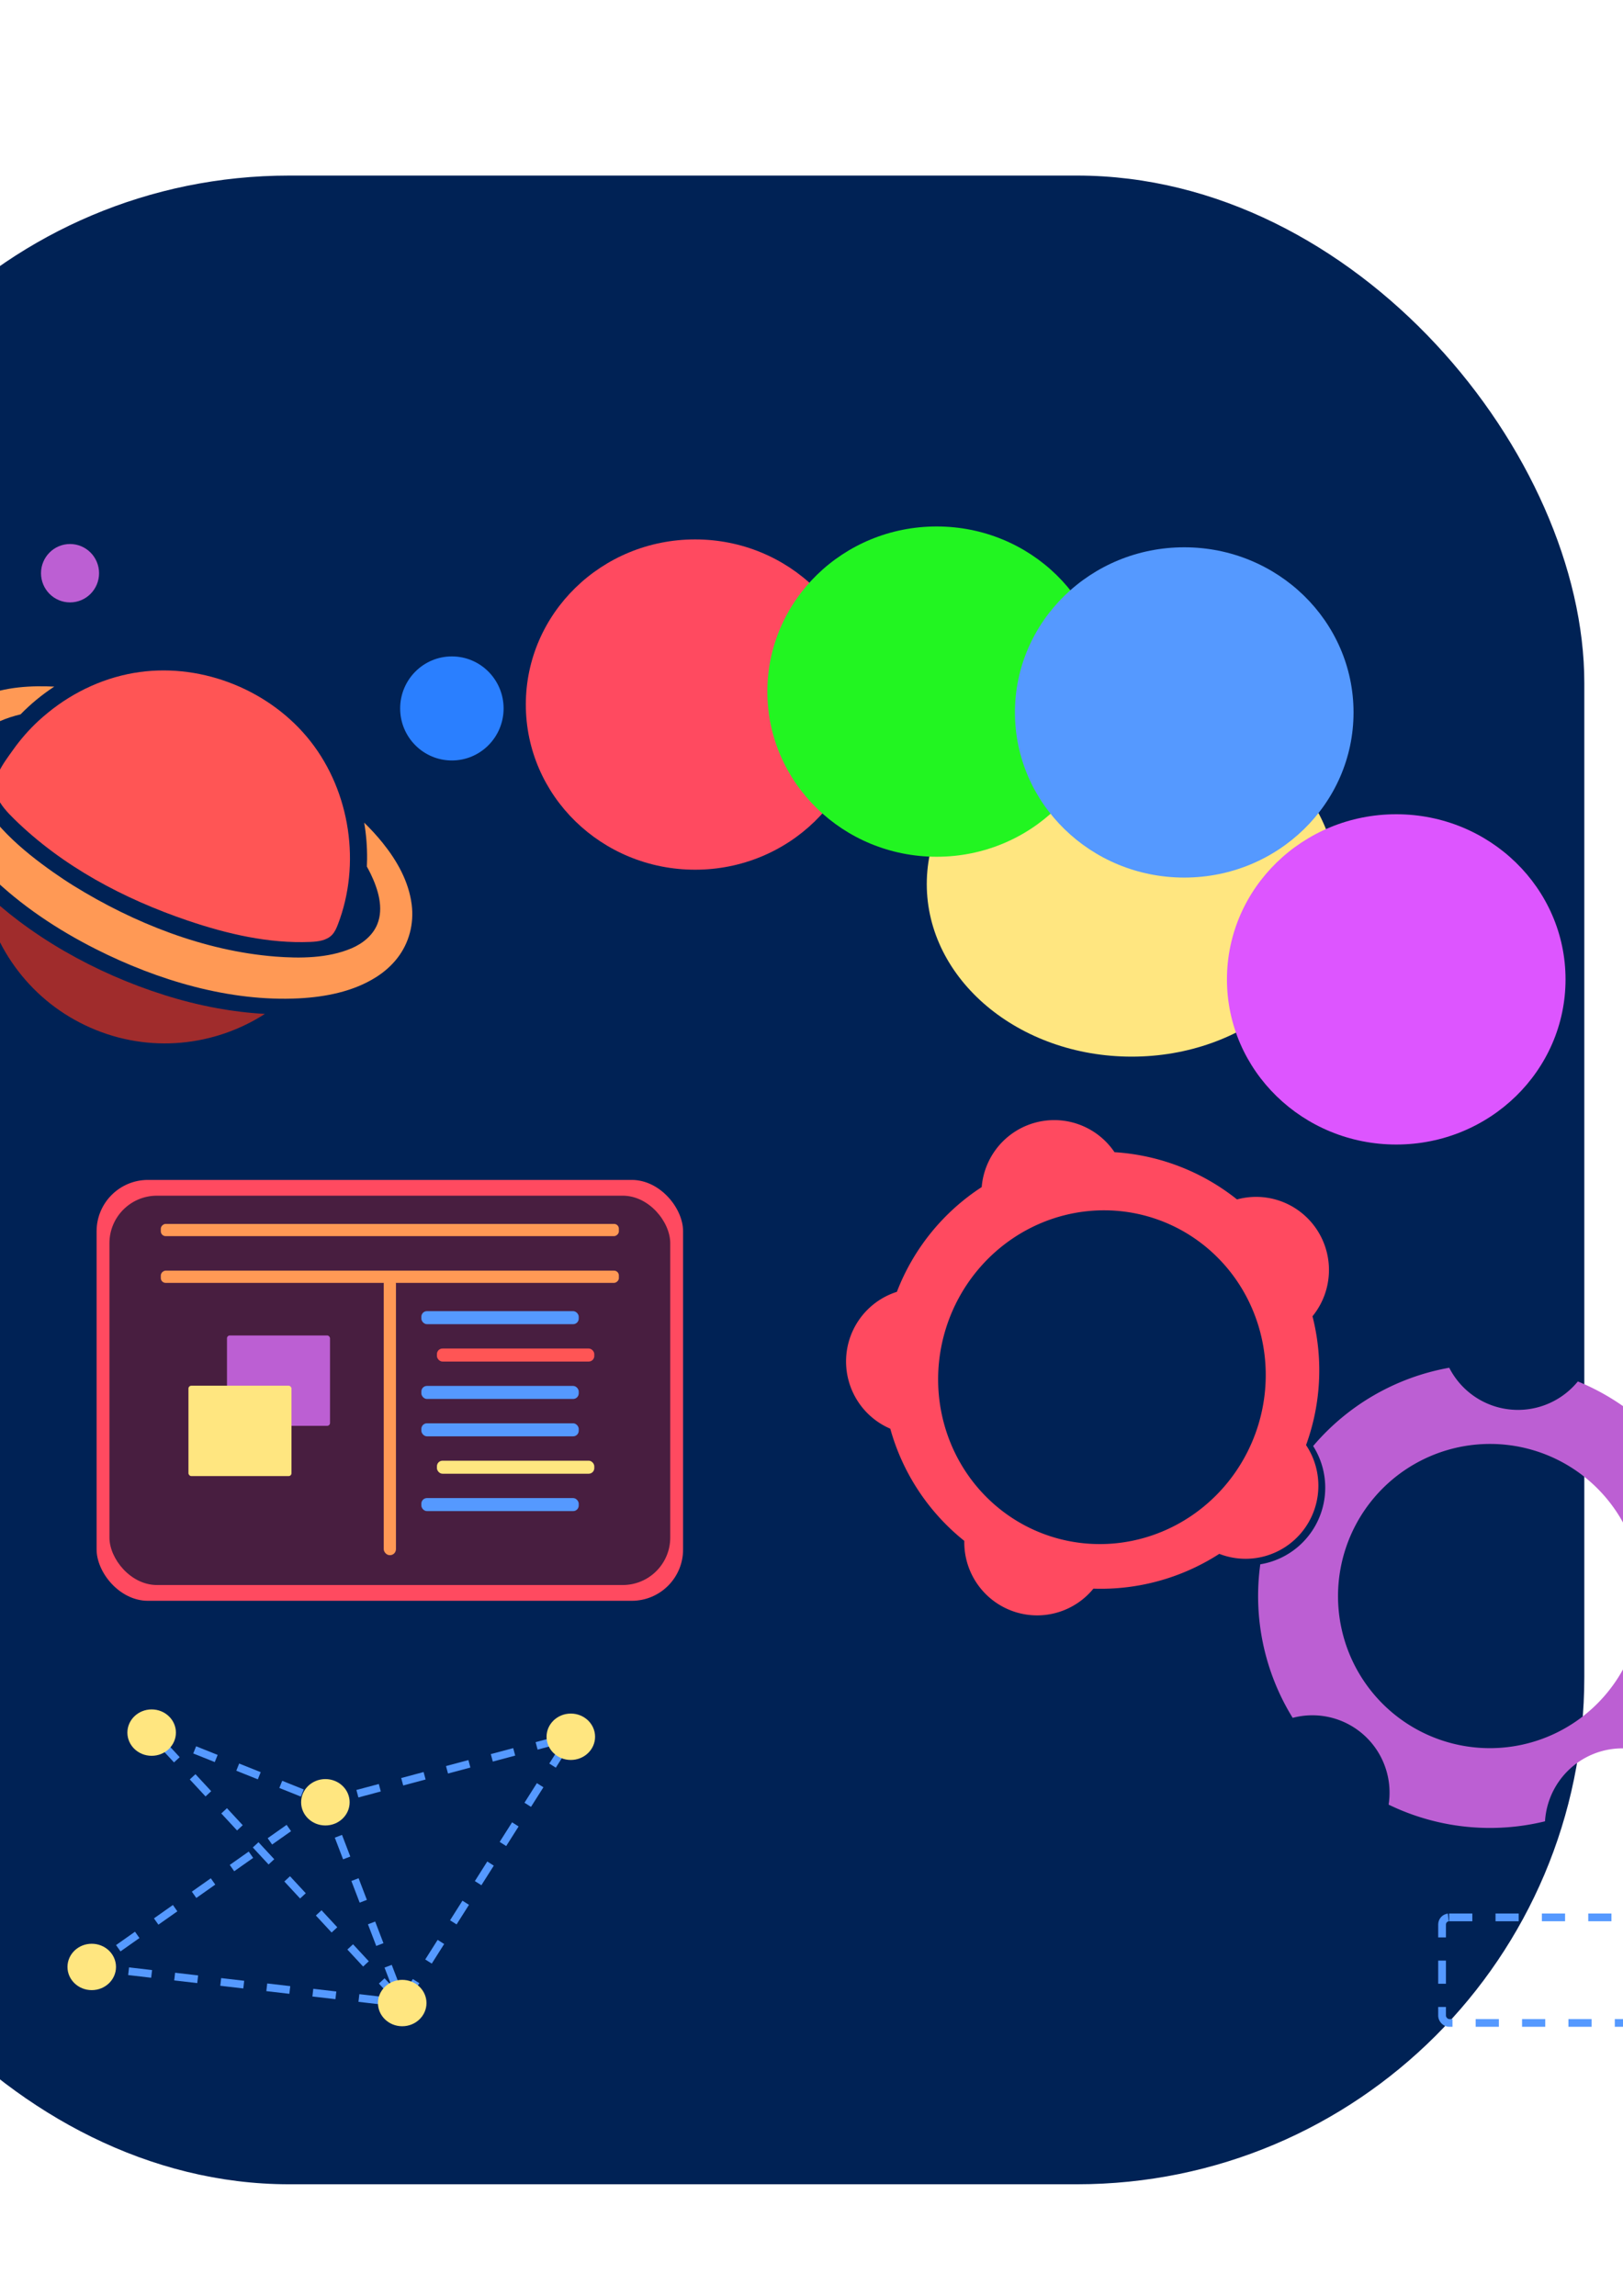 <?xml version="1.0" encoding="UTF-8" standalone="no"?>
<svg
   xmlns:dc="http://purl.org/dc/elements/1.1/"
   xmlns:cc="http://creativecommons.org/ns#"
   xmlns:rdf="http://www.w3.org/1999/02/22-rdf-syntax-ns#"
   xmlns:svg="http://www.w3.org/2000/svg"
   xmlns="http://www.w3.org/2000/svg"
   xmlns:sodipodi="http://sodipodi.sourceforge.net/DTD/sodipodi-0.dtd"
   xmlns:inkscape="http://www.inkscape.org/namespaces/inkscape"
   width="210mm"
   height="297mm"
   viewBox="0 0 210 297"
   version="1.1"
   id="svg8"
   inkscape:version="0.92.4 (5da689c313, 2019-01-14)"
   sodipodi:docname="ideas.svg">
  <defs
     id="defs2" />
  <sodipodi:namedview
     id="base"
     pagecolor="#ffffff"
     bordercolor="#666666"
     borderopacity="1.0"
     inkscape:pageopacity="0.0"
     inkscape:pageshadow="2"
     inkscape:zoom="1"
     inkscape:cx="244.35324"
     inkscape:cy="415.20795"
     inkscape:document-units="mm"
     inkscape:current-layer="layer1"
     inkscape:document-rotation="0"
     showgrid="false"
     inkscape:window-width="1920"
     inkscape:window-height="1001"
     inkscape:window-x="-9"
     inkscape:window-y="-9"
     inkscape:window-maximized="1"
     inkscape:object-nodes="false"
     inkscape:snap-object-midpoints="true"
     inkscape:snap-center="false"
     inkscape:snap-smooth-nodes="false"
     inkscape:snap-intersection-paths="false"
     inkscape:snap-nodes="true"
     inkscape:object-paths="false"
     inkscape:snap-others="true" />
  <g
     inkscape:label="Layer 1"
     inkscape:groupmode="layer"
     id="layer1">
    <rect
       style="fill:#002255;fill-opacity:1;stroke-width:0.424;stroke-linejoin:round;stroke-dasharray:0.424, 3.393;paint-order:stroke fill markers"
       id="rect833"
       width="233.219"
       height="259.858"
       x="-28.225"
       y="22.713"
       ry="65.636" />
    <ellipse
       style="fill:#ff4a60;fill-opacity:1;stroke-width:0.165;stroke-linejoin:round;stroke-dasharray:0.165, 1.316;paint-order:stroke fill markers"
       id="path837"
       cx="89.941"
       cy="91.146"
       rx="21.905"
       ry="21.364" />
    <ellipse
       style="fill:#ffe680;fill-opacity:1;stroke-width:0.185;stroke-linejoin:round;stroke-dasharray:0.185, 1.48;paint-order:stroke fill markers"
       id="path837-3"
       cx="146.428"
       cy="114.371"
       rx="26.513"
       ry="22.322" />
    <ellipse
       style="fill:#22f521;fill-opacity:1;stroke-width:0.165;stroke-linejoin:round;stroke-dasharray:0.165, 1.316;paint-order:stroke fill markers"
       id="path837-6"
       cx="121.193"
       cy="89.471"
       rx="21.905"
       ry="21.364" />
    <ellipse
       style="fill:#dd55ff;fill-opacity:1;stroke-width:0.165;stroke-linejoin:round;stroke-dasharray:0.165, 1.316;paint-order:stroke fill markers"
       id="path837-6-7"
       cx="180.66"
       cy="126.7"
       rx="21.905"
       ry="21.364" />
    <ellipse
       style="fill:#5599ff;fill-opacity:1;stroke-width:0.165;stroke-linejoin:round;stroke-dasharray:0.165, 1.316;paint-order:stroke fill markers"
       id="path837-6-7-5"
       cx="153.229"
       cy="92.165"
       rx="21.905"
       ry="21.364" />
    <g
       id="g860">
      <rect
         ry="6.64"
         y="152.642"
         x="12.499"
         height="54.447"
         width="75.886"
         id="rect835"
         style="fill:#ff4a60;fill-opacity:1;stroke-width:0.11;stroke-linejoin:round;stroke-dasharray:0.11, 0.876;paint-order:stroke fill markers" />
      <rect
         ry="6.143"
         y="154.681"
         x="14.161"
         height="50.367"
         width="72.561"
         id="rect835-3"
         style="fill:#481e40;fill-opacity:1;stroke-width:0.103;stroke-linejoin:round;stroke-dasharray:0.103, 0.824;paint-order:stroke fill markers" />
      <rect
         ry="0.778"
         y="165.292"
         x="49.651"
         height="35.895"
         width="1.582"
         id="rect852"
         style="fill:#ff9955;fill-opacity:1;stroke-width:0.033;stroke-linejoin:round;stroke-dasharray:0.033, 0.266;paint-order:stroke fill markers" />
      <rect
         transform="rotate(90)"
         ry="0.625"
         y="-80.076"
         x="164.378"
         height="59.269"
         width="1.582"
         id="rect852-6"
         style="fill:#ff9955;fill-opacity:1;stroke-width:0.043;stroke-linejoin:round;stroke-dasharray:0.043, 0.342;paint-order:stroke fill markers" />
      <rect
         ry="0.722"
         y="169.618"
         x="54.519"
         height="1.686"
         width="20.362"
         id="rect869"
         style="fill:#5599ff;fill-opacity:1;stroke-width:0.088;stroke-linejoin:round;stroke-dasharray:0.088, 0.708;paint-order:stroke fill markers" />
      <rect
         ry="0.369"
         y="172.763"
         x="29.369"
         height="11.691"
         width="13.331"
         id="rect948"
         style="fill:#bc5fd3;fill-opacity:1;stroke-width:0.107;stroke-linejoin:round;stroke-dasharray:0.107, 0.854;paint-order:stroke fill markers" />
      <rect
         ry="0.369"
         y="179.264"
         x="24.384"
         height="11.691"
         width="13.331"
         id="rect948-2"
         style="fill:#ffe680;fill-opacity:1;stroke-width:0.107;stroke-linejoin:round;stroke-dasharray:0.107, 0.854;paint-order:stroke fill markers" />
      <rect
         ry="0.722"
         y="174.454"
         x="56.534"
         height="1.686"
         width="20.362"
         id="rect869-9"
         style="fill:#ff5555;fill-opacity:1;stroke-width:0.088;stroke-linejoin:round;stroke-dasharray:0.088, 0.708;paint-order:stroke fill markers" />
      <rect
         ry="0.722"
         y="179.291"
         x="54.519"
         height="1.686"
         width="20.362"
         id="rect869-1"
         style="fill:#5599ff;fill-opacity:1;stroke-width:0.088;stroke-linejoin:round;stroke-dasharray:0.088, 0.708;paint-order:stroke fill markers" />
      <rect
         ry="0.722"
         y="184.127"
         x="54.519"
         height="1.686"
         width="20.362"
         id="rect869-2"
         style="fill:#5599ff;fill-opacity:1;stroke-width:0.088;stroke-linejoin:round;stroke-dasharray:0.088, 0.708;paint-order:stroke fill markers" />
      <rect
         ry="0.722"
         y="188.964"
         x="56.534"
         height="1.686"
         width="20.362"
         id="rect869-7"
         style="fill:#ffe680;fill-opacity:1;stroke-width:0.088;stroke-linejoin:round;stroke-dasharray:0.088, 0.708;paint-order:stroke fill markers" />
      <rect
         ry="0.722"
         y="193.8"
         x="54.519"
         height="1.686"
         width="20.362"
         id="rect869-0"
         style="fill:#5599ff;fill-opacity:1;stroke-width:0.088;stroke-linejoin:round;stroke-dasharray:0.088, 0.708;paint-order:stroke fill markers" />
      <rect
         transform="rotate(90)"
         ry="0.625"
         y="-80.076"
         x="158.332"
         height="59.269"
         width="1.582"
         id="rect852-6-9"
         style="fill:#ff9955;fill-opacity:1;stroke-width:0.043;stroke-linejoin:round;stroke-dasharray:0.043, 0.342;paint-order:stroke fill markers" />
    </g>
    <g
       id="g1125"
       transform="translate(1.852,-1.058)">
      <path
         style="fill:none;stroke:#5599ff;stroke-width:1;stroke-linecap:butt;stroke-linejoin:miter;stroke-miterlimit:4;stroke-dasharray:3, 3;stroke-dashoffset:0;stroke-opacity:1"
         d="m 17.77,225.199 22.479,9.01 -30.23,21.303 40.173,4.672 21.815,-34.449 -31.757,8.473 9.942,25.975 -32.421,-34.986"
         id="path1117"
         inkscape:connector-curvature="0" />
      <ellipse
         style="fill:#ffe680;fill-opacity:1;stroke-width:0.264;stroke-linejoin:round;stroke-dasharray:0.264, 2.111;paint-order:stroke fill markers"
         id="path1034"
         cx="72.006"
         cy="225.736"
         rx="3.139"
         ry="3" />
      <ellipse
         style="fill:#ffe680;fill-opacity:1;stroke-width:0.264;stroke-linejoin:round;stroke-dasharray:0.264, 2.111;paint-order:stroke fill markers"
         id="path1034-3"
         cx="50.191"
         cy="260.185"
         rx="3.139"
         ry="3" />
      <ellipse
         style="fill:#ffe680;fill-opacity:1;stroke-width:0.264;stroke-linejoin:round;stroke-dasharray:0.264, 2.111;paint-order:stroke fill markers"
         id="path1034-3-6"
         cx="40.249"
         cy="234.21"
         rx="3.139"
         ry="3" />
      <ellipse
         style="fill:#ffe680;fill-opacity:1;stroke-width:0.264;stroke-linejoin:round;stroke-dasharray:0.264, 2.111;paint-order:stroke fill markers"
         id="path1034-3-6-0-6"
         cx="10.018"
         cy="255.513"
         rx="3.139"
         ry="3" />
      <ellipse
         style="fill:#ffe680;fill-opacity:1;stroke-width:0.264;stroke-linejoin:round;stroke-dasharray:0.264, 2.111;paint-order:stroke fill markers"
         id="path1034-3-6-0"
         cx="17.77"
         cy="225.199"
         rx="3.139"
         ry="3" />
    </g>
    <path
       id="path1142"
       style="fill:#ff4a60;fill-opacity:1;stroke:none;stroke-width:0.988;stroke-linejoin:round;stroke-miterlimit:4;stroke-dasharray:2.963, 2.963;stroke-dashoffset:0;stroke-opacity:1;paint-order:stroke fill markers"
       d="m 139.24,145.341 a 9.453,9.422 86.312 0 0 -3.437,-0.418 9.453,9.422 86.312 0 0 -8.782,8.645 28.269,28.269 0 0 0 -10.974,13.552 9.453,9.422 86.312 0 0 -6.556,9.619 9.453,9.422 86.312 0 0 5.703,8.086 28.269,28.269 0 0 0 9.576,14.512 9.453,9.422 86.312 0 0 0.018,0.79 9.453,9.422 86.312 0 0 10.011,8.828 9.453,9.422 86.312 0 0 6.678,-3.437 28.269,28.269 0 0 0 2.773,-0.042 28.269,28.269 0 0 0 13.513,-4.46 9.453,9.422 86.312 0 0 4.007,0.619 9.453,9.422 86.312 0 0 8.794,-10.04 9.453,9.422 86.312 0 0 -1.573,-4.65 28.269,28.269 0 0 0 1.651,-11.497 28.269,28.269 0 0 0 -0.819,-5.168 9.453,9.422 86.312 0 0 2.112,-6.598 9.453,9.422 86.312 0 0 -10.011,-8.828 9.453,9.422 86.312 0 0 -1.867,0.312 28.269,28.269 0 0 0 -15.851,-6.112 9.453,9.422 86.312 0 0 -4.968,-3.712 z m 9.869,12.199 a 21.151,21.633 17.59 0 1 0.008,0.002 21.151,21.633 17.59 0 1 13.624,27.013 21.151,21.633 17.59 0 1 -26.699,14.229 21.151,21.633 17.59 0 1 -13.624,-27.013 21.151,21.633 17.59 0 1 26.692,-14.232 z" />
    <path
       id="path1142-3"
       style="fill:#bc5fd3;fill-opacity:1;stroke:none;stroke-width:1.048;stroke-linejoin:round;stroke-miterlimit:4;stroke-dasharray:3.144, 3.144;stroke-dashoffset:0;stroke-opacity:1;paint-order:stroke fill markers"
       d="m 204.157,178.713 a 9.999,10.032 17.59 0 1 -10.762,3.214 9.999,10.032 17.59 0 1 -5.877,-4.987 30,30 0 0 0 -17.61,10.129 9.999,10.032 17.59 0 1 1.094,8.424 9.999,10.032 17.59 0 1 -7.933,6.875 30,30 0 0 0 4.19,19.864 9.999,10.032 17.59 0 1 5.565,0.134 9.999,10.032 17.59 0 1 6.851,11.091 30,30 0 0 0 4.045,1.614 30,30 0 0 0 16.188,0.545 9.999,10.032 17.59 0 1 0.452,-2.429 9.999,10.032 17.59 0 1 12.563,-6.542 9.999,10.032 17.59 0 1 1.497,0.613 30,30 0 0 0 6.964,-11.718 30,30 0 0 0 1.317,-6.801 9.999,10.032 17.59 0 1 -5.88,-12.365 9.999,10.032 17.59 0 1 2.431,-4.028 30,30 0 0 0 -15.094,-13.633 z m -5.434,8.998 a 19.656,19.68 17.59 0 1 0.01,0.003 19.656,19.68 17.59 0 1 12.79,24.701 19.656,19.68 17.59 0 1 -24.685,12.819 19.656,19.68 17.59 0 1 -12.79,-24.7 19.656,19.68 17.59 0 1 24.674,-12.823 z" />
    <rect
       style="fill:none;fill-opacity:1;stroke:#5599ff;stroke-width:1;stroke-linejoin:round;stroke-miterlimit:4;stroke-dasharray:3, 3;stroke-dashoffset:0;stroke-opacity:1;paint-order:stroke fill markers"
       id="rect1344"
       width="30.71"
       height="13.654"
       x="186.59"
       y="248.045"
       ry="0.915" />
    <g
       id="g205"
       transform="translate(-133.474,25.717)">
      <path
         d="m 145.202,107.242 c 7.62,3.35 16.032,2.395 22.551,-1.795 -2.072,-0.109 -4.123,-0.362 -6.152,-0.731 -2.317,-0.42 -4.612,-0.999 -6.857,-1.708 -4.497,-1.418 -8.843,-3.321 -12.93,-5.68 -2.044,-1.179 -4.022,-2.482 -5.908,-3.9 -1.655,-1.252 -3.238,-2.591 -4.728,-4.052 1.374,7.663 6.397,14.523 14.024,17.866 z"
         id="path2"
         style="fill:#a02c2c;stroke-width:0.072" />
      <path
         d="m 124.881,75.599 c 0.863,4.537 4.073,8.741 7.289,11.896 3.972,3.9 8.764,7.077 13.715,9.573 7.958,4.023 17.291,6.831 26.271,6.368 3.404,-0.174 7.023,-0.876 9.944,-2.721 1.029,-0.644 1.993,-1.469 2.778,-2.475 1.54,-1.968 2.18,-4.472 1.864,-6.947 -0.381,-2.981 -1.892,-5.651 -3.742,-7.952 -0.777,-0.97 -1.59,-1.838 -2.403,-2.634 0.266,1.556 0.388,3.133 0.374,4.725 -0.007,0.318 -0.014,0.637 -0.029,0.955 0.173,0.311 0.338,0.63 0.496,0.948 0.943,1.961 1.72,4.407 0.849,6.527 -0.59,1.447 -1.907,2.496 -3.339,3.104 -3.037,1.288 -6.634,1.317 -9.858,1.064 -9.189,-0.724 -18.32,-4.342 -26.113,-9.175 -0.878,-0.543 -1.734,-1.122 -2.576,-1.708 -4.087,-2.873 -8.44,-6.534 -10.405,-11.267 -1,-2.41 -0.957,-5.051 1.108,-6.853 1.353,-1.187 3.303,-1.918 5.03,-2.33 1.31,-1.346 2.77,-2.547 4.361,-3.589 -0.331,-0.014 -0.662,-0.029 -1,-0.036 -3.18,-0.072 -6.534,0.297 -9.397,1.795 -2.108,1.1 -3.929,2.865 -4.807,5.087 -0.698,1.78 -0.763,3.763 -0.41,5.644 z"
         id="path4"
         style="fill:#ff9955;stroke-width:0.072" />
      <path
         d="m 138.452,67.538 c -1.23,1.143 -2.346,2.417 -3.317,3.792 -1.158,1.635 -2.957,3.871 -2.094,5.919 0.489,1.165 1.382,2.12 2.267,2.989 6.26,6.136 14.204,10.34 22.486,13.148 5.109,1.729 10.455,2.974 15.837,2.75 1.007,-0.043 2.108,-0.181 2.806,-0.912 0.36,-0.376 0.568,-0.861 0.756,-1.346 3.001,-7.793 1.605,-17.135 -3.54,-23.691 -5.145,-6.556 -13.859,-10.094 -22.09,-8.966 -4.353,0.593 -8.491,2.482 -11.887,5.261 -0.425,0.34 -0.828,0.695 -1.223,1.057 z"
         id="path6"
         style="fill:#ff5555;stroke-width:0.072" />
      <ellipse
         cx="191.942"
         cy="65.931"
         id="circle8"
         style="fill:#2a7fff;stroke-width:0.072"
         rx="6.692"
         ry="6.73" />
      <ellipse
         cx="142.536"
         cy="48.437"
         id="circle10"
         style="fill:#bc5fd3;stroke-width:0.072"
         rx="3.756"
         ry="3.777" />
    </g>
  </g>
</svg>
